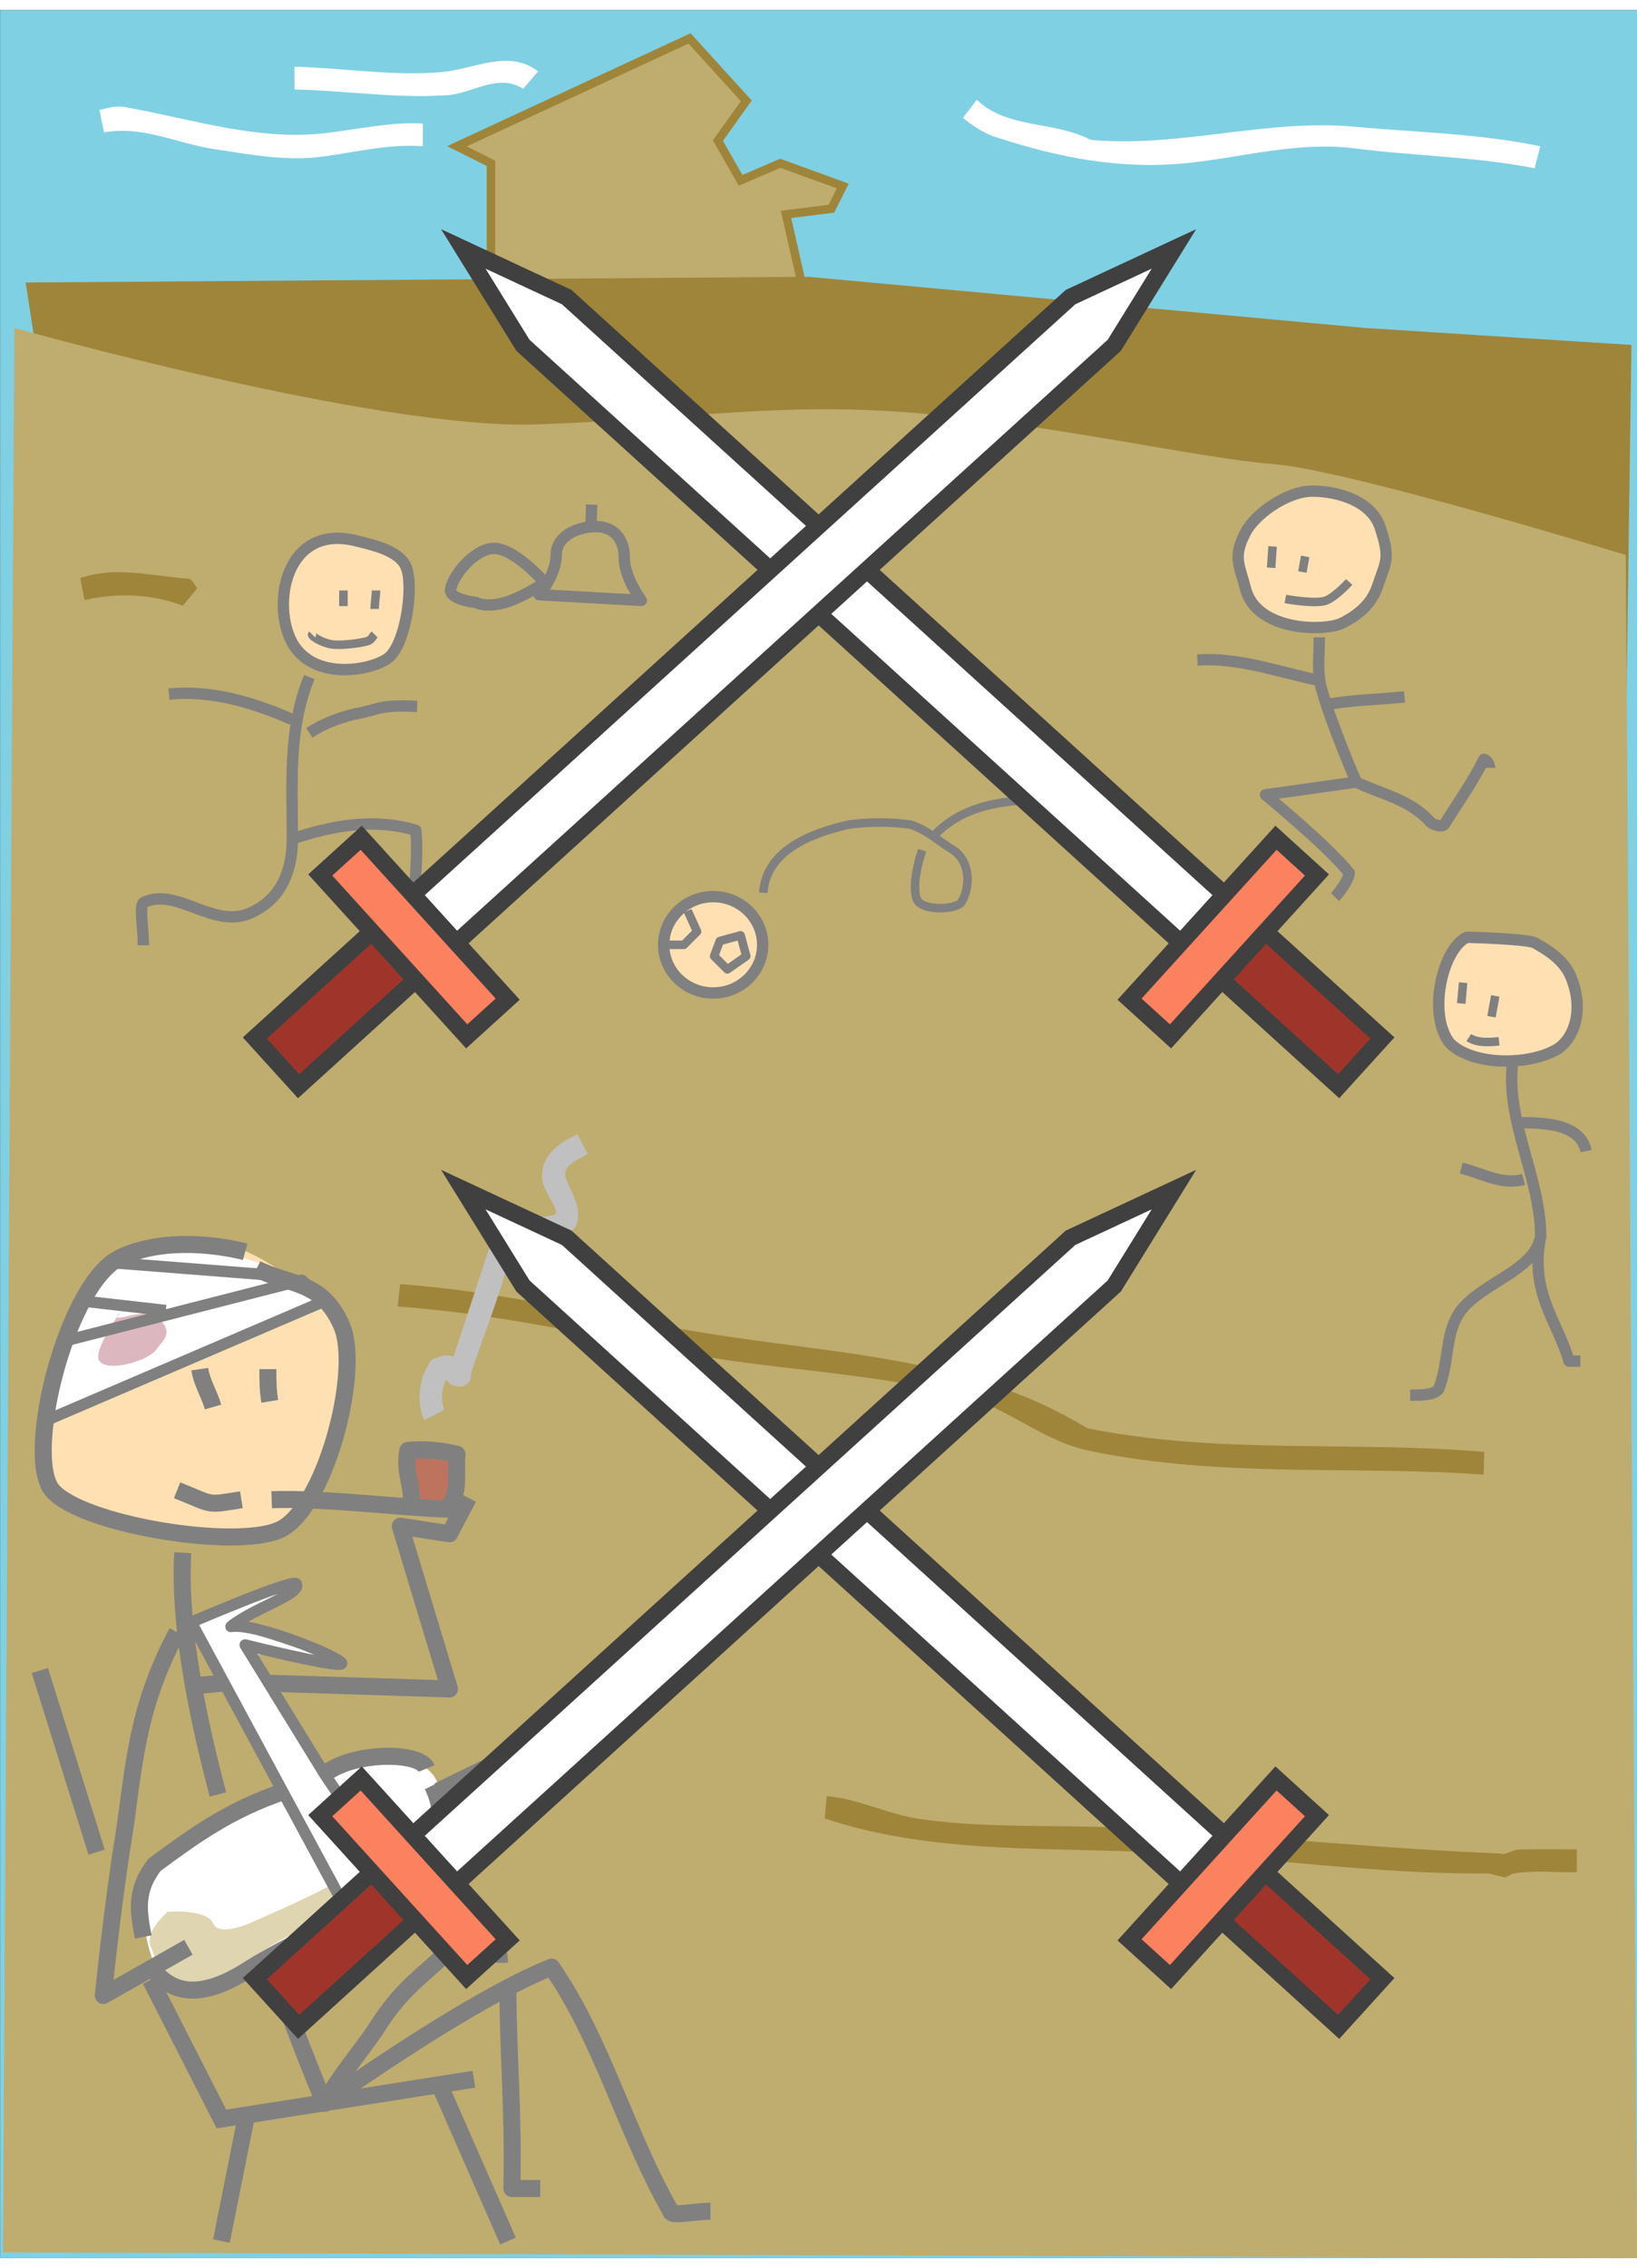 <svg xmlns="http://www.w3.org/2000/svg"
	xmlns:xlink="http://www.w3.org/1999/xlink"
	viewBox="17.4 5.7 577 792"
	width="594.445" height="823.168">
<rect x="17.4" y="5.7" width="577" height="792" fill="#333333" stroke="none"/>
<g id="scene">
    <set attributeName="opacity" to="1" 
		    fill="freeze" begin="btn1.click"/>
    <set attributeName="opacity" to="0" 
		    fill="freeze" begin="btn2.click"/>
    <set attributeName="opacity" to="0" 
		    fill="freeze" begin="scene.load"/>
<g>
<path fill="#80D0E3" stroke="none" d="M 594.44 797.719L 594.44 5.719L 17.441 5.719L 17.441 797.719L 594.44 797.719z"/>
</g>
<g>
<path fill="#BFAC6F" stroke-width="3" stroke="#9F853A" d="M 190.445 137.723L 190.445 59.722L 178.445 53.722L 260.445 15.723L 280.445 37.722L 270.445 51.722L 278.445 65.722L 292.445 59.722L 314.445 67.722L 310.445 75.722L 294.445 77.722L 304.445 121.723L 190.445 137.723z"/>
<path fill="#9F853A" stroke="none" d="M 30.445 127.723L 26.445 101.723L 302.445 99.722L 498.445 117.723L 592.445 123.723L 590.445 265.723L 28.445 247.723L 30.445 127.723z"/>
<path fill="#BFAC6F" stroke="none" d="M 22.445 117.723C 22.445 117.723 150.445 153.723 206.445 151.723C 262.445 149.723 292.445 143.723 340.445 147.723C 388.445 151.723 440.445 163.723 466.445 165.723C 492.445 167.723 590.445 197.723 590.445 197.723L 594.445 797.723L 18.445 795.723L 22.445 117.723z"/>
<path fill="#FEE0B3" stroke="none" d="M 124.445 196.723C 124.445 196.723 130.945 190.223 135.945 191.223C 140.945 192.223 156.945 196.223 159.445 199.723C 161.945 203.223 160.945 228.223 156.445 232.223C 151.945 236.223 139.445 240.223 131.445 236.723C 123.445 233.223 114.945 219.723 116.445 212.723C 117.945 205.723 124.445 196.723 124.445 196.723z"/>
<path fill="#FEE0B3" stroke="none" d="M 263.445 319.223C 269.945 319.223 284.945 321.223 285.945 330.223C 286.945 339.223 282.445 352.223 271.945 351.723C 261.445 351.223 248.445 343.223 250.945 335.223C 253.445 327.223 263.445 319.223 263.445 319.223z"/>
<path fill="#FEE0B3" stroke="none" d="M 458.945 186.223C 469.445 178.723 479.445 173.723 488.445 176.723C 497.445 179.723 506.445 187.223 505.945 197.223C 505.445 207.223 500.945 218.223 489.945 221.223C 478.945 224.223 461.945 220.723 457.445 212.723C 451.622 202.371 458.945 186.223 458.945 186.223z"/>
<path fill="#FEE0B3" stroke="none" d="M 534.945 332.723L 558.945 334.223C 558.945 334.223 575.945 343.723 572.945 357.223C 569.945 370.723 567.445 375.723 554.945 375.223C 542.445 374.723 531.445 379.723 527.945 369.223C 524.445 358.723 523.445 347.223 527.945 341.223C 532.445 335.223 534.945 332.723 534.945 332.723z"/>
<path fill="#FEE0B3" stroke="none" d="M 50.445 453.723L 34.445 501.723C 34.445 501.723 29.445 519.723 37.445 526.723C 45.445 533.723 84.445 546.723 101.445 543.723C 118.445 540.723 118.445 545.723 124.445 533.723C 130.445 521.723 140.445 507.723 139.445 488.723C 138.445 469.723 139.445 465.723 130.445 459.723C 121.445 453.723 101.445 436.723 85.445 439.723C 69.445 442.723 50.445 453.723 50.445 453.723z"/>
<path fill="#FFFFFF" stroke="none" d="M 34.445 501.723L 130.445 459.723C 130.445 459.723 123.445 451.723 104.445 445.723C 85.445 439.723 64.445 435.723 57.445 444.723C 50.445 453.723 42.445 466.723 40.445 476.723C 38.445 486.723 34.445 501.723 34.445 501.723z"/>
<path fill="#BE735F" stroke="none" d="M 159.445 512.723L 160.445 531.723L 177.445 532.723L 175.445 513.723L 159.445 512.723z"/>
<path fill="#DDB7BF" stroke="none" d="M 59.445 464.723C 55.445 469.723 68.445 461.723 73.445 466.723C 78.445 471.723 75.445 473.723 72.445 477.723C 69.445 481.723 55.445 485.723 52.445 481.723C 49.445 477.723 63.445 459.723 59.445 464.723z"/>
<path fill="#FFFFFF" stroke="none" d="M 73.445 659.723C 83.445 652.723 110.445 637.723 110.445 637.723C 110.445 637.723 129.445 625.723 143.445 623.723C 157.445 621.723 169.445 620.723 172.445 632.723C 175.445 644.723 177.445 647.723 171.445 654.723C 165.445 661.723 148.445 667.723 138.445 675.723C 128.445 683.723 109.445 690.723 99.445 697.723C 89.445 704.723 80.445 709.723 74.445 699.723C 68.445 689.723 66.445 672.723 68.445 668.723C 70.445 664.723 73.445 659.723 73.445 659.723z"/>
<path fill="#DFD5B0" stroke="none" d="M 76.445 675.723C 76.445 675.723 90.445 674.723 92.445 679.723C 94.445 684.723 105.445 679.723 105.445 679.723C 105.445 679.723 119.445 673.723 129.445 668.723C 139.445 663.723 143.445 660.723 152.445 655.723C 161.445 650.723 167.445 653.723 167.445 653.723C 167.445 653.723 160.445 665.723 149.445 670.723C 138.445 675.723 117.445 683.723 108.445 690.723C 99.445 697.723 94.445 707.723 84.445 703.723C 74.445 699.723 72.445 692.723 70.445 687.723C 68.445 682.723 76.445 675.723 76.445 675.723z"/>
<path fill="#FFFFFF" stroke="none" d="M 159.445 667.723L 142.445 678.723L 115.445 630.723L 83.445 574.723L 119.445 561.723L 100.445 575.723L 137.445 587.723L 104.445 584.723L 130.445 627.723"/>
<path fill="#9F853A" stroke="none" d="M 157.57 462.473C 190.445 464.848 221.32 471.598 254.945 478.223C 289.82 485.098 322.445 485.223 356.57 493.973C 372.82 498.098 384.82 509.973 401.57 513.348C 448.695 523.098 494.07 518.348 540.32 521.723L 540.57 513.723C 494.07 509.723 446.32 514.723 400.57 505.348C 359.695 480.223 312.57 479.473 265.32 471.723C 228.695 465.848 194.57 457.223 158.445 454.598L 157.57 462.473z"/>
<path fill="#9F853A" stroke="none" d="M 308.07 642.848C 344.195 654.848 382.195 653.098 419.82 654.598C 460.695 656.098 501.07 662.598 542.07 662.223L 547.82 663.598C 548.195 663.473 548.695 663.348 549.07 663.098L 550.445 662.348C 558.32 660.848 566.32 662.098 574.195 661.723C 573.82 661.723 573.57 661.723 573.195 661.723L 573.195 653.723C 566.07 653.723 559.07 653.598 551.945 653.848L 545.07 656.223L 547.32 655.598L 546.57 655.223C 504.07 653.473 462.07 649.223 419.57 646.473C 393.57 644.723 368.195 646.723 341.945 643.098C 330.445 641.473 320.32 635.973 308.82 634.973L 308.07 642.848z"/>
<path fill="#9F853A" stroke="none" d="M 47.195 213.598C 58.57 210.973 70.82 211.348 81.82 215.598L 86.945 209.473C 85.945 208.223 85.07 206.223 84.07 206.098C 71.195 205.223 58.445 201.473 45.695 205.848L 47.195 213.598z"/>
<path fill="#C0C0C0" stroke="none" d="M 174.008 498.91C 172.32 494.66 173.383 490.035 175.695 486.473L 176.133 485.41L 173.883 487.91L 174.383 487.66L 174.383 487.66L 176.758 487.41L 171.32 484.723L 173.445 487.66C 174.383 488.16 175.383 488.66 176.32 489.16L 176.633 489.285L 174.32 486.285L 174.383 486.723L 174.383 486.723L 174.445 487.16C 174.758 488.785 175.945 490.035 177.508 490.41L 177.945 490.473L 177.945 490.473L 178.57 490.598C 178.82 490.66 179.133 490.723 179.383 490.723C 181.633 490.723 183.445 488.973 183.445 486.723L 183.445 486.348L 183.445 486.348L 183.445 486.098L 183.445 486.098L 183.445 485.098L 182.695 487.473L 183.07 486.91C 188.82 469.973 195.758 453.098 199.445 435.598L 199.445 434.785L 198.32 437.535L 197.32 438.098C 204.57 438.348 212.508 440.41 218.883 435.723L 219.383 435.285C 220.133 434.723 220.633 433.91 220.82 433.035L 221.008 432.035C 222.07 426.723 218.508 422.035 216.883 417.348C 215.195 412.348 222.008 410.535 225.508 408.16C 225.195 408.41 224.945 408.66 224.633 408.91L 220.945 401.848C 215.258 404.285 209.383 408.285 208.508 415.035C 207.82 420.41 211.82 424.16 213.383 428.848L 213.008 431.285L 214.383 429.035L 213.008 429.973C 206.32 432.848 199.57 427.535 192.883 432.348L 192.57 431.973C 191.82 432.723 191.445 433.723 191.445 434.785L 191.57 436.785C 186.383 452.16 181.445 467.66 176.258 483.035L 176.195 482.723C 175.695 483.41 175.445 484.285 175.445 485.098L 175.445 486.098L 175.445 486.035L 175.445 486.285L 175.445 486.285L 175.445 486.723L 180.32 482.848L 179.695 482.66L 179.695 482.66L 179.258 482.598L 182.32 485.848L 182.258 485.41L 182.258 485.41L 182.195 484.973C 182.008 483.66 181.133 482.535 179.883 481.973L 178.133 481.098C 178.07 481.035 177.945 481.035 177.883 480.973L 179.07 482.723C 178.57 480.91 177.008 479.723 175.133 479.723L 174.133 479.723C 172.883 479.91 171.695 480.41 170.57 480.91L 170.695 480.598C 169.633 481.035 168.82 481.91 168.445 483.035L 167.32 485.098C 167.383 484.91 167.383 484.723 167.445 484.535C 164.945 490.035 164.383 496.785 166.883 502.535L 174.008 498.91z"/>
<path fill="#FFFFFF" stroke="none" d="M 356.82 43.722C 360.445 46.722 364.32 49.222 368.695 50.597C 390.945 57.847 412.82 62.097 436.32 59.597C 456.07 57.472 475.07 51.972 494.82 54.472C 516.32 57.222 537.32 57.347 558.32 61.472L 560.32 53.722C 538.695 49.222 516.82 48.847 494.82 46.847C 463.695 43.972 433.195 54.347 401.82 51.472C 389.07 44.722 372.445 47.722 361.695 37.347L 356.82 43.722z"/>
<path fill="#FFFFFF" stroke="none" d="M 54.07 48.847C 67.57 46.347 79.695 52.722 92.82 54.722C 106.195 56.722 118.945 59.222 132.195 57.222C 143.82 55.597 154.82 52.847 166.445 53.722L 166.445 45.722C 154.945 45.097 143.695 47.722 132.195 49.097C 108.07 51.847 85.945 44.347 61.82 39.972C 58.57 39.347 55.57 40.097 52.445 40.972L 54.07 48.847z"/>
<path fill="#FFFFFF" stroke="none" d="M 121.195 33.722C 139.195 34.097 157.07 36.972 175.195 35.722C 184.07 35.097 192.945 27.848 201.82 33.472L 207.07 27.348C 196.695 19.348 184.445 26.598 173.07 27.598C 155.57 29.098 138.445 26.098 121.195 25.723L 121.195 33.722z"/>
</g>
<g>
<path fill="none" stroke-width="4" stroke="#808080" stroke-linejoin="round" d="M 142.945 192.723C 118.078 186.506 112.945 215.223 120.445 228.723C 128.012 241.964 147.67 238.567 153.945 234.223C 160.445 229.723 163.445 208.223 160.445 201.723C 157.853 196.107 148.945 194.223 142.945 192.723z"/>
<path fill="none" stroke-width="4" stroke="#808080" stroke-linejoin="round" d="M 126.445 240.723C 118.945 258.723 120.445 278.223 120.445 297.723C 133.945 293.223 148.945 290.223 163.945 294.723C 165.445 308.223 160.945 323.223 165.445 336.723"/>
<path fill="none" stroke-width="4" stroke="#808080" stroke-linejoin="round" d="M 120.445 297.723C 120.445 309.723 115.945 318.723 106.945 323.223C 93.445 330.723 79.945 314.223 67.945 320.223C 66.445 321.723 67.945 329.223 67.945 335.223"/>
<path fill="none" stroke-width="4" stroke="#808080" stroke-linejoin="round" d="M 120.445 255.723C 106.945 249.723 91.945 245.223 76.945 246.723"/>
<path fill="none" stroke-width="4" stroke="#808080" stroke-linejoin="round" d="M 126.445 260.389C 130.945 257.389 136.445 255.223 142.445 253.723C 151.275 252.251 150.445 250.389 164.445 251.056"/>
<path fill="none" stroke-width="4" stroke="#808080" stroke-linejoin="round" d="M 268.778 352.026C 278.411 352.026 286.22 344.428 286.22 335.056C 286.22 325.683 278.411 318.085 268.778 318.085C 259.146 318.085 251.336 325.683 251.336 335.056C 251.336 344.428 259.146 352.026 268.778 352.026z"/>
<path fill="none" stroke-width="3" stroke="#808080" stroke-linejoin="round" d="M 259.778 323.056L 263.112 330.389L 258.445 335.056L 253.112 335.056"/>
<path fill="none" stroke-width="3" stroke="#808080" stroke-linejoin="round" d="M 271.112 333.723L 278.445 331.723L 280.445 339.056L 273.778 343.723L 269.112 339.056L 271.112 333.723z"/>
<path fill="none" stroke-width="4" stroke="#808080" stroke-linejoin="round" d="M 479.945 175.223C 470.89 175.223 458.945 183.723 455.945 190.723C 451.945 198.723 454.445 201.723 456.445 209.723C 460.445 224.723 484.445 224.723 490.445 221.723C 496.445 218.723 500.945 214.723 502.945 208.723C 506.015 199.513 507.445 199.223 503.945 188.223C 500.913 178.693 488.945 175.223 479.945 175.223z"/>
<path fill="none" stroke-width="4" stroke="#808080" stroke-linejoin="round" d="M 482.445 226.723C 482.445 232.723 481.445 239.723 483.445 245.723C 486.445 256.723 495.445 277.723 495.445 277.723L 463.445 282.223C 463.445 282.223 485.945 300.723 492.945 309.723C 492.945 311.723 489.945 316.223 487.945 318.223"/>
<path fill="none" stroke-width="4" stroke="#808080" stroke-linejoin="round" d="M 495.445 277.723C 503.445 281.723 514.445 283.723 521.445 291.723C 522.445 292.723 525.445 293.723 526.445 292.723C 531.445 284.723 536.445 277.723 540.445 269.723C 541.445 269.723 542.445 271.723 542.445 272.723"/>
<path fill="none" stroke-width="4" stroke="#808080" stroke-linejoin="round" d="M 481.445 241.723C 467.445 238.723 453.445 233.723 439.445 234.723"/>
<path fill="none" stroke-width="4" stroke="#808080" stroke-linejoin="round" d="M 483.445 250.723C 493.445 248.723 502.445 248.723 512.445 247.723"/>
<path fill="none" stroke-width="3" stroke="#808080" stroke-linejoin="round" d="M 286.445 316.723C 287.445 301.723 303.445 295.723 316.445 292.723C 323.445 291.723 331.445 291.723 338.445 292.723C 344.445 294.723 348.445 298.723 353.445 301.723C 359.445 305.723 359.445 314.723 356.445 319.723C 355.445 322.723 341.882 323.512 340.445 318.723C 338.945 313.723 340.945 306.223 342.445 301.723"/>
<path fill="none" stroke-width="3" stroke="#808080" stroke-linejoin="round" d="M 346.445 296.723C 361.445 280.723 386.445 283.723 406.445 285.723C 412.445 286.723 417.445 289.723 420.445 295.723"/>
<path fill="none" stroke-width="3" stroke="#808080" stroke-linejoin="round" d="M 470.445 213.223C 470.445 213.223 481.445 215.223 484.945 213.723C 488.445 212.223 492.945 207.223 492.945 207.223"/>
<path fill="none" stroke-width="3" stroke="#808080" stroke-linejoin="round" d="M 465.945 194.723L 465.445 202.223"/>
<path fill="none" stroke-width="3" stroke="#808080" stroke-linejoin="round" d="M 477.445 198.223L 476.445 203.723"/>
<path fill="none" stroke-width="3" stroke="#808080" stroke-linejoin="round" d="M 127.445 225.723C 126.945 226.223 130.945 228.723 134.445 229.223C 137.945 229.723 144.445 228.723 146.445 228.223C 148.445 227.723 148.445 226.723 149.445 225.723"/>
<path fill="none" stroke-width="3" stroke="#808080" stroke-linejoin="round" d="M 138.445 210.223C 138.445 212.223 138.445 213.723 138.445 215.723"/>
<path fill="none" stroke-width="3" stroke="#808080" stroke-linejoin="round" d="M 149.945 210.223C 149.945 211.723 149.445 215.223 149.445 216.723"/>
<path fill="none" stroke-width="4" stroke="#808080" stroke-linejoin="round" d="M 534.445 332.389C 525.778 336.389 520.445 359.723 528.445 369.723C 536.445 377.723 556.445 377.723 566.445 371.723C 572.445 367.723 575.778 357.723 571.112 346.389C 568.958 341.158 564.445 337.723 558.445 334.389C 555.839 332.941 534.445 332.389 534.445 332.389z"/>
<path fill="none" stroke-width="4" stroke="#808080" stroke-linejoin="round" d="M 550.445 377.723C 548.445 397.723 560.445 417.723 560.445 437.723C 558.445 449.723 540.445 453.723 532.445 463.723C 526.445 471.723 528.445 481.723 524.445 491.723C 522.445 493.723 518.445 493.723 514.445 493.723"/>
<path fill="none" stroke-width="4" stroke="#808080" stroke-linejoin="round" d="M 560.445 437.723C 556.445 457.723 566.445 467.723 570.445 481.723C 570.445 481.723 572.445 481.723 574.445 481.723"/>
<path fill="none" stroke-width="4" stroke="#808080" stroke-linejoin="round" d="M 552.445 397.723C 560.445 397.723 574.445 397.723 576.445 407.723"/>
<path fill="none" stroke-width="4" stroke="#808080" stroke-linejoin="round" d="M 532.445 413.723C 540.445 415.723 546.445 419.723 554.445 417.723"/>
<path fill="none" stroke-width="3" stroke="#808080" stroke-linejoin="round" d="M 533.112 348.389L 532.445 355.723"/>
<path fill="none" stroke-width="3" stroke="#808080" stroke-linejoin="round" d="M 544.445 353.056L 543.112 360.389"/>
<path fill="none" stroke-width="3" stroke="#808080" stroke-linejoin="round" d="M 535.112 367.723C 538.112 369.723 542.445 369.389 545.778 369.056"/>
<path fill="none" stroke-width="6" stroke="#808080" stroke-linejoin="round" d="M 103.82 443.223C 103.82 443.223 78.82 436.223 59.82 445.223C 40.82 454.223 25.82 515.223 35.82 527.223C 45.82 539.223 99.82 548.223 115.82 541.223C 131.82 534.223 144.82 485.223 137.82 469.223C 130.82 453.223 119.82 455.223 107.82 449.223"/>
<path fill="none" stroke-width="6" stroke="#808080" stroke-linejoin="round" d="M 81.82 549.223C 80.415 573.11 86.167 604.155 94.222 634.382"/>
<path fill="none" stroke-width="6" stroke="#808080" stroke-linejoin="round" d="M 112.265 692.242C 122.718 721.985 131.82 743.223 131.82 743.223C 131.82 743.223 181.82 707.223 211.82 695.223C 229.82 721.223 237.82 753.223 253.82 781.223C 253.82 783.223 261.82 781.223 267.82 781.223"/>
<path fill="none" stroke-width="6" stroke="#808080" stroke-linejoin="round" d="M 167.82 625.223C 165.32 619.223 141.82 619.223 131.82 627.223"/>
<path fill="none" stroke-width="6" stroke="#808080" stroke-linejoin="round" d="M 117.82 633.223C 98.079 639.803 85.031 649.489 71.82 659.223C 65.304 667.913 65.895 674.569 67.89 684.609"/>
<path fill="none" stroke-width="6" stroke="#808080" stroke-linejoin="round" d="M 69.82 694.223C 76.352 703.287 85.82 708.223 104.798 696.162C 124.537 683.617 152.65 673.509 163.82 661.223C 171.82 655.223 175.82 643.223 169.82 631.223"/>
<path fill="none" stroke-width="6" stroke="#808080" stroke-linejoin="round" d="M 83.82 688.223L 53.82 705.223C 53.82 705.223 56.82 675.223 60.82 650.223C 64.625 626.442 64.82 605.223 79.82 577.223"/>
<path fill="none" stroke-width="6" stroke="#808080" stroke-linejoin="round" d="M 131.82 743.223C 135.82 735.223 145.445 723.723 149.445 717.723C 159.445 701.723 165.82 699.223 177.82 687.223C 181.82 683.223 187.82 683.223 189.82 679.223C 189.82 683.626 193.445 687.135 193.445 693.723"/>
<path fill="none" stroke-width="6" stroke="#808080" stroke-linejoin="round" d="M 196.445 703.723C 196.445 725.723 198.445 745.723 197.82 773.223C 197.82 773.223 203.82 773.223 207.82 773.223"/>
<path fill="none" stroke-width="6" stroke="#808080" stroke-linejoin="round" d="M 143.82 683.223"/>
<path fill="none" stroke-width="4" stroke="#808080" stroke-linejoin="round" d="M 141.258 678.223L 84.82 573.723C 84.82 573.723 120.711 558.281 121.82 560.223C 123.82 563.723 106.82 568.723 98.82 575.223C 107.32 573.723 137.82 586.223 137.82 588.223C 137.82 590.223 103.82 581.723 103.82 581.723L 131.82 627.223C 143.82 645.223 147.82 650.223 161.82 666.223"/>
<path fill="none" stroke-width="6" stroke="#808080" stroke-linejoin="round" d="M 171.82 633.223L 189.32 624.723"/>
<path fill="none" stroke-width="6" stroke="#808080" stroke-linejoin="round" d="M 79.82 527.223C 93.153 532.556 89.82 532.556 102.487 530.556"/>
<path fill="none" stroke-width="6" stroke="#808080" stroke-linejoin="round" d="M 87.82 484.556C 88.487 489.223 91.153 493.223 92.487 497.889"/>
<path fill="none" stroke-width="6" stroke="#808080" stroke-linejoin="round" d="M 111.82 484.556C 111.82 488.556 111.82 491.889 112.487 495.889"/>
<path fill="none" stroke-width="4" stroke="#808080" stroke-linejoin="round" d="M 33.82 502.556L 131.82 460.556L 123.82 453.223L 40.487 474.556L 46.487 460.556L 75.82 463.889"/>
<path fill="none" stroke-width="4" stroke="#808080" stroke-linejoin="round" d="M 59.153 447.223L 110.487 451.223"/>
<path fill="none" stroke-width="6" stroke="#808080" stroke-linejoin="round" d="M 87.82 595.889L 95.82 595.223"/>
<path fill="none" stroke-width="6" stroke="#808080" stroke-linejoin="round" d="M 112.487 595.223L 175.82 597.223L 158.487 539.889L 175.82 542.556L 182.487 529.889"/>
<path fill="none" stroke-width="6" stroke="#808080" stroke-linejoin="round" d="M 113.153 530.556C 131.153 529.889 157.153 533.223 175.153 533.889C 179.82 527.223 177.82 521.889 178.487 514.556C 173.153 513.223 166.487 512.556 161.153 513.223C 159.82 521.223 162.487 523.889 162.487 531.889"/>
<path fill="none" stroke-width="4" stroke="#808080" stroke-linejoin="round" d="M 207.445 211.723C 207.445 211.723 213.445 204.723 213.445 197.723C 213.445 190.723 221.445 187.723 227.445 187.723C 233.445 187.723 237.445 191.723 237.445 198.723C 237.445 205.723 243.445 213.723 243.445 213.723L 207.445 211.723z"/>
<path fill="none" stroke-width="4" stroke="#808080" stroke-linejoin="round" d="M 225.695 187.723L 225.945 179.973"/>
<path fill="none" stroke-width="4" stroke="#808080" stroke-linejoin="round" d="M 185.195 214.473C 185.195 214.473 188.195 216.223 194.445 214.723C 200.695 213.223 209.445 207.473 209.445 207.473C 209.445 207.473 197.945 194.223 190.445 195.473C 182.945 196.723 176.445 206.473 176.195 209.973C 175.945 213.473 185.195 214.473 185.195 214.473z"/>
<path fill="none" stroke-width="4" stroke="#808080" stroke-linejoin="round" d="M 209.445 207.473"/>
<path fill="none" stroke-width="6" stroke="#808080" d="M 31.445 590.723L 51.445 654.723"/>
<path fill="none" stroke-width="6" stroke="#808080" d="M 70.445 699.723L 95.445 748.723L 184.445 734.723"/>
<path fill="none" stroke-width="6" stroke="#808080" d="M 171.445 734.723L 196.445 791.723"/>
<path fill="none" stroke-width="6" stroke="#808080" d="M 104.445 746.723L 95.445 791.723"/>
</g>
</g>
<g>
<g>
<g>
<g>
<path fill="#9F352A" stroke-width="6" stroke="#404040" d="M 463.586 330.595L 504.659 367.883L 489.238 384.869L 448.166 347.581"/>
<path fill="#FFFFFF" stroke-width="6" stroke="#404040" d="M 433.422 334.196L 201.731 123.854L 180.698 89.886L 217.151 106.868L 448.579 316.971"/>
<path fill="#FC815F" stroke-width="6" stroke="#404040" d="M 415.534 354.201L 467.155 297.341L 481.598 310.453L 429.977 367.313L 415.534 354.201z"/>
</g>
<g>
<path fill="#9F352A" stroke-width="6" stroke="#404040" d="M 148.294 330.595L 107.222 367.883L 122.643 384.869L 163.715 347.581"/>
<path fill="#FFFFFF" stroke-width="6" stroke="#404040" d="M 178.459 334.196L 410.15 123.854L 431.183 89.886L 394.729 106.868L 163.302 316.971"/>
<path fill="#FC815F" stroke-width="6" stroke="#404040" d="M 196.347 354.201L 144.726 297.341L 130.283 310.453L 181.904 367.313L 196.347 354.201z"/>
</g>
</g>
<g>
<g>
<path fill="#9F352A" stroke-width="6" stroke="#404040" d="M 463.586 662.001L 504.659 699.289L 489.238 716.275L 448.166 678.987"/>
<path fill="#FFFFFF" stroke-width="6" stroke="#404040" d="M 433.422 665.602L 201.731 455.26L 180.698 421.292L 217.151 438.274L 448.579 648.377"/>
<path fill="#FC815F" stroke-width="6" stroke="#404040" d="M 415.534 685.608L 467.155 628.748L 481.598 641.86L 429.977 698.72L 415.534 685.608z"/>
</g>
<g>
<path fill="#9F352A" stroke-width="6" stroke="#404040" d="M 148.294 662.001L 107.222 699.289L 122.643 716.275L 163.715 678.987"/>
<path fill="#FFFFFF" stroke-width="6" stroke="#404040" d="M 178.459 665.602L 410.15 455.26L 431.183 421.292L 394.729 438.274L 163.302 648.377"/>
<path fill="#FC815F" stroke-width="6" stroke="#404040" d="M 196.347 685.608L 144.726 628.748L 130.283 641.86L 181.904 698.72L 196.347 685.608z"/>
</g>
</g>
</g>
</g>
</svg>